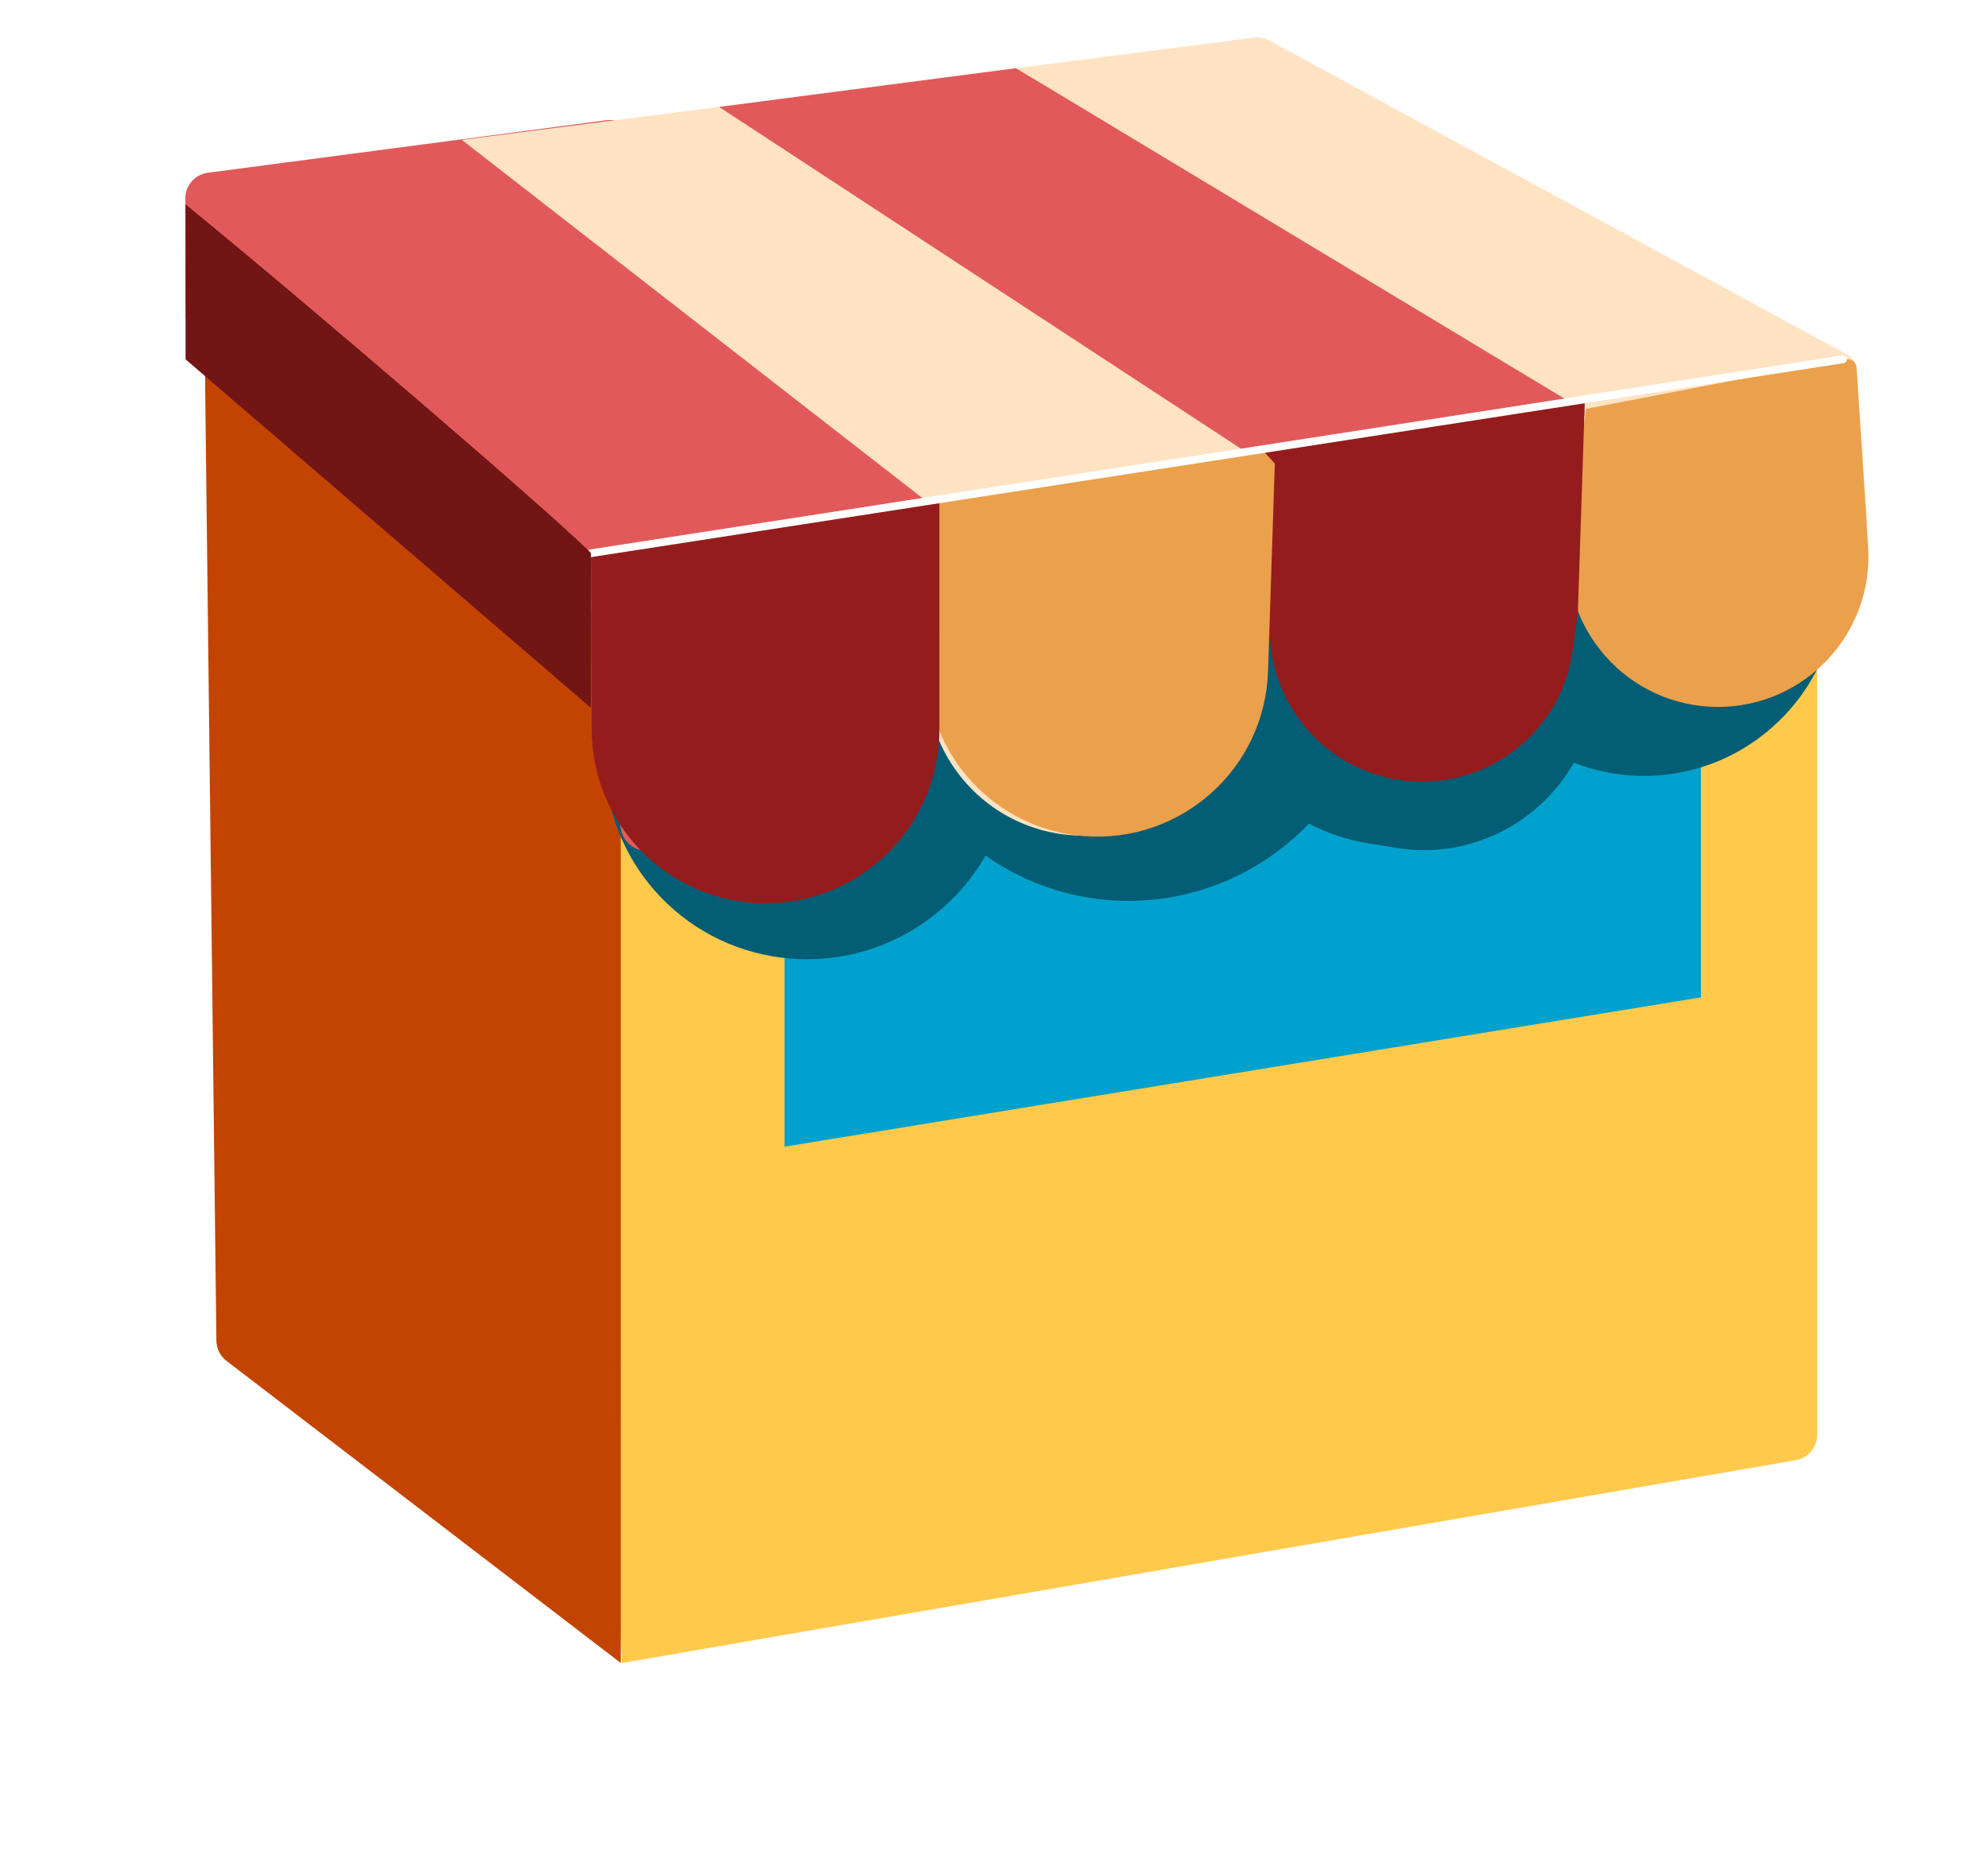 <svg width="77" height="72" viewBox="0 0 77 72" fill="none" xmlns="http://www.w3.org/2000/svg">
<path d="M70.386 18.918L22.349 24.971L24.086 64.418L69.556 56.561C70.035 56.478 70.385 56.062 70.385 55.576L70.386 18.918Z" fill="#FFC94B"/>
<g filter="url(#filter0_i_2200_3)">
<path d="M65.881 23.274L30.387 27.774L30.387 47.418L65.881 41.635L65.881 23.274Z" fill="#00A2CD"/>
</g>
<path d="M24.044 22.151C24.044 21.83 23.89 21.529 23.631 21.341L7.887 9.918L8.381 51.931C8.384 52.239 8.529 52.527 8.772 52.714L24.045 64.418L24.044 22.151Z" fill="#C34400"/>
<path d="M70.346 18.142C70.469 18.147 70.572 18.239 70.592 18.36L71.086 21.362C71.856 26.04 68.08 30.265 63.326 30.046C62.488 30.007 61.693 29.831 60.958 29.543C59.634 31.883 56.951 33.294 54.132 32.85L53.036 32.677C52.202 32.545 51.417 32.279 50.7 31.905C48.714 33.971 45.83 35.162 42.722 34.845C41.033 34.672 39.48 34.067 38.175 33.143C36.696 35.71 33.826 37.384 30.63 37.132C26.693 36.821 23.617 33.656 23.427 29.722L23.177 24.531L33.982 23.706L33.888 22.627L46.24 22.089L46.1 20.843L56.57 20.033L56.671 19.254L69.888 18.121L70.346 18.142Z" fill="#035D74"/>
<path d="M24.364 4.974C24.144 4.732 23.819 4.613 23.495 4.656L8.048 6.692C7.549 6.758 7.177 7.184 7.179 7.687L7.195 12.31L22.157 21.137C22.421 21.292 22.598 21.559 22.64 21.862L24.039 32.085C24.104 32.556 24.491 32.916 24.965 32.947L31.547 33.372C32.01 33.402 32.432 33.11 32.568 32.667L36.681 19.215C36.785 18.877 36.702 18.51 36.464 18.249L24.364 4.974Z" fill="#E25959"/>
<path d="M27.852 4.14L17.887 5.418L35.887 19.418L35.887 26.306C35.887 29.259 38.014 31.782 40.924 32.281C44.261 32.853 47.419 30.582 47.938 27.237L49.626 16.375L27.852 4.14Z" fill="#FFE3C3"/>
<path d="M39.354 2.641L27.852 4.141L48.887 17.918L49.387 23.418L49.355 23.769C49.09 26.686 51.091 29.324 53.971 29.854C57.143 30.438 60.161 28.261 60.608 25.067L61.887 15.931L39.354 2.641Z" fill="#E15959"/>
<path d="M49.171 1.572C48.986 1.472 48.775 1.432 48.566 1.459L39.351 2.64L61.387 15.918L60.845 19.405C60.356 22.554 62.512 25.503 65.66 25.992C69.318 26.56 72.558 23.585 72.301 19.892L71.913 14.292C71.897 14.059 71.763 13.85 71.558 13.739L49.171 1.572Z" fill="#FFE3C3"/>
<path d="M61.436 15.837L60.772 20.785C60.303 24.278 63.02 27.384 66.545 27.384C69.909 27.384 72.574 24.541 72.357 21.184L71.907 14.226C71.895 14.053 71.751 13.918 71.578 13.918L71.387 13.918L61.436 15.837Z" fill="#EBA04B"/>
<path d="M48.887 17.418L49.187 24.63C49.303 27.419 51.36 29.744 54.114 30.2C57.405 30.745 60.491 28.454 60.922 25.147L61.117 23.654L61.387 15.418L48.887 17.418Z" fill="#951C1C"/>
<path d="M35.886 19.418L35.886 25.791C35.886 29.248 38.547 32.122 41.994 32.388C45.751 32.676 48.99 29.774 49.114 26.008L49.377 17.959L48.886 17.418L35.886 19.418Z" fill="#EBA04B"/>
<path d="M22.888 21.301L22.92 28.288C22.936 31.834 25.7 34.759 29.238 34.977C33.113 35.216 36.386 32.138 36.385 28.256L36.384 19.418L22.888 21.301Z" fill="#951C1C"/>
<path d="M22.887 21.431L71.387 13.918" stroke="white" stroke-width="0.3" stroke-linecap="round"/>
<path d="M7.187 7.918C11.687 11.584 21.287 19.818 22.887 21.418V27.418L7.187 13.918V7.918Z" fill="#711515"/>
<defs>
<filter id="filter0_i_2200_3" x="30.387" y="23.274" width="35.494" height="24.144" filterUnits="userSpaceOnUse" color-interpolation-filters="sRGB">
<feFlood flood-opacity="0" result="BackgroundImageFix"/>
<feBlend mode="normal" in="SourceGraphic" in2="BackgroundImageFix" result="shape"/>
<feColorMatrix in="SourceAlpha" type="matrix" values="0 0 0 0 0 0 0 0 0 0 0 0 0 0 0 0 0 0 127 0" result="hardAlpha"/>
<feOffset dy="-3"/>
<feComposite in2="hardAlpha" operator="arithmetic" k2="-1" k3="1"/>
<feColorMatrix type="matrix" values="0 0 0 0 0.172 0 0 0 0 0.455 0 0 0 0 0.534 0 0 0 1 0"/>
<feBlend mode="normal" in2="shape" result="effect1_innerShadow_2200_3"/>
</filter>
</defs>
</svg>
